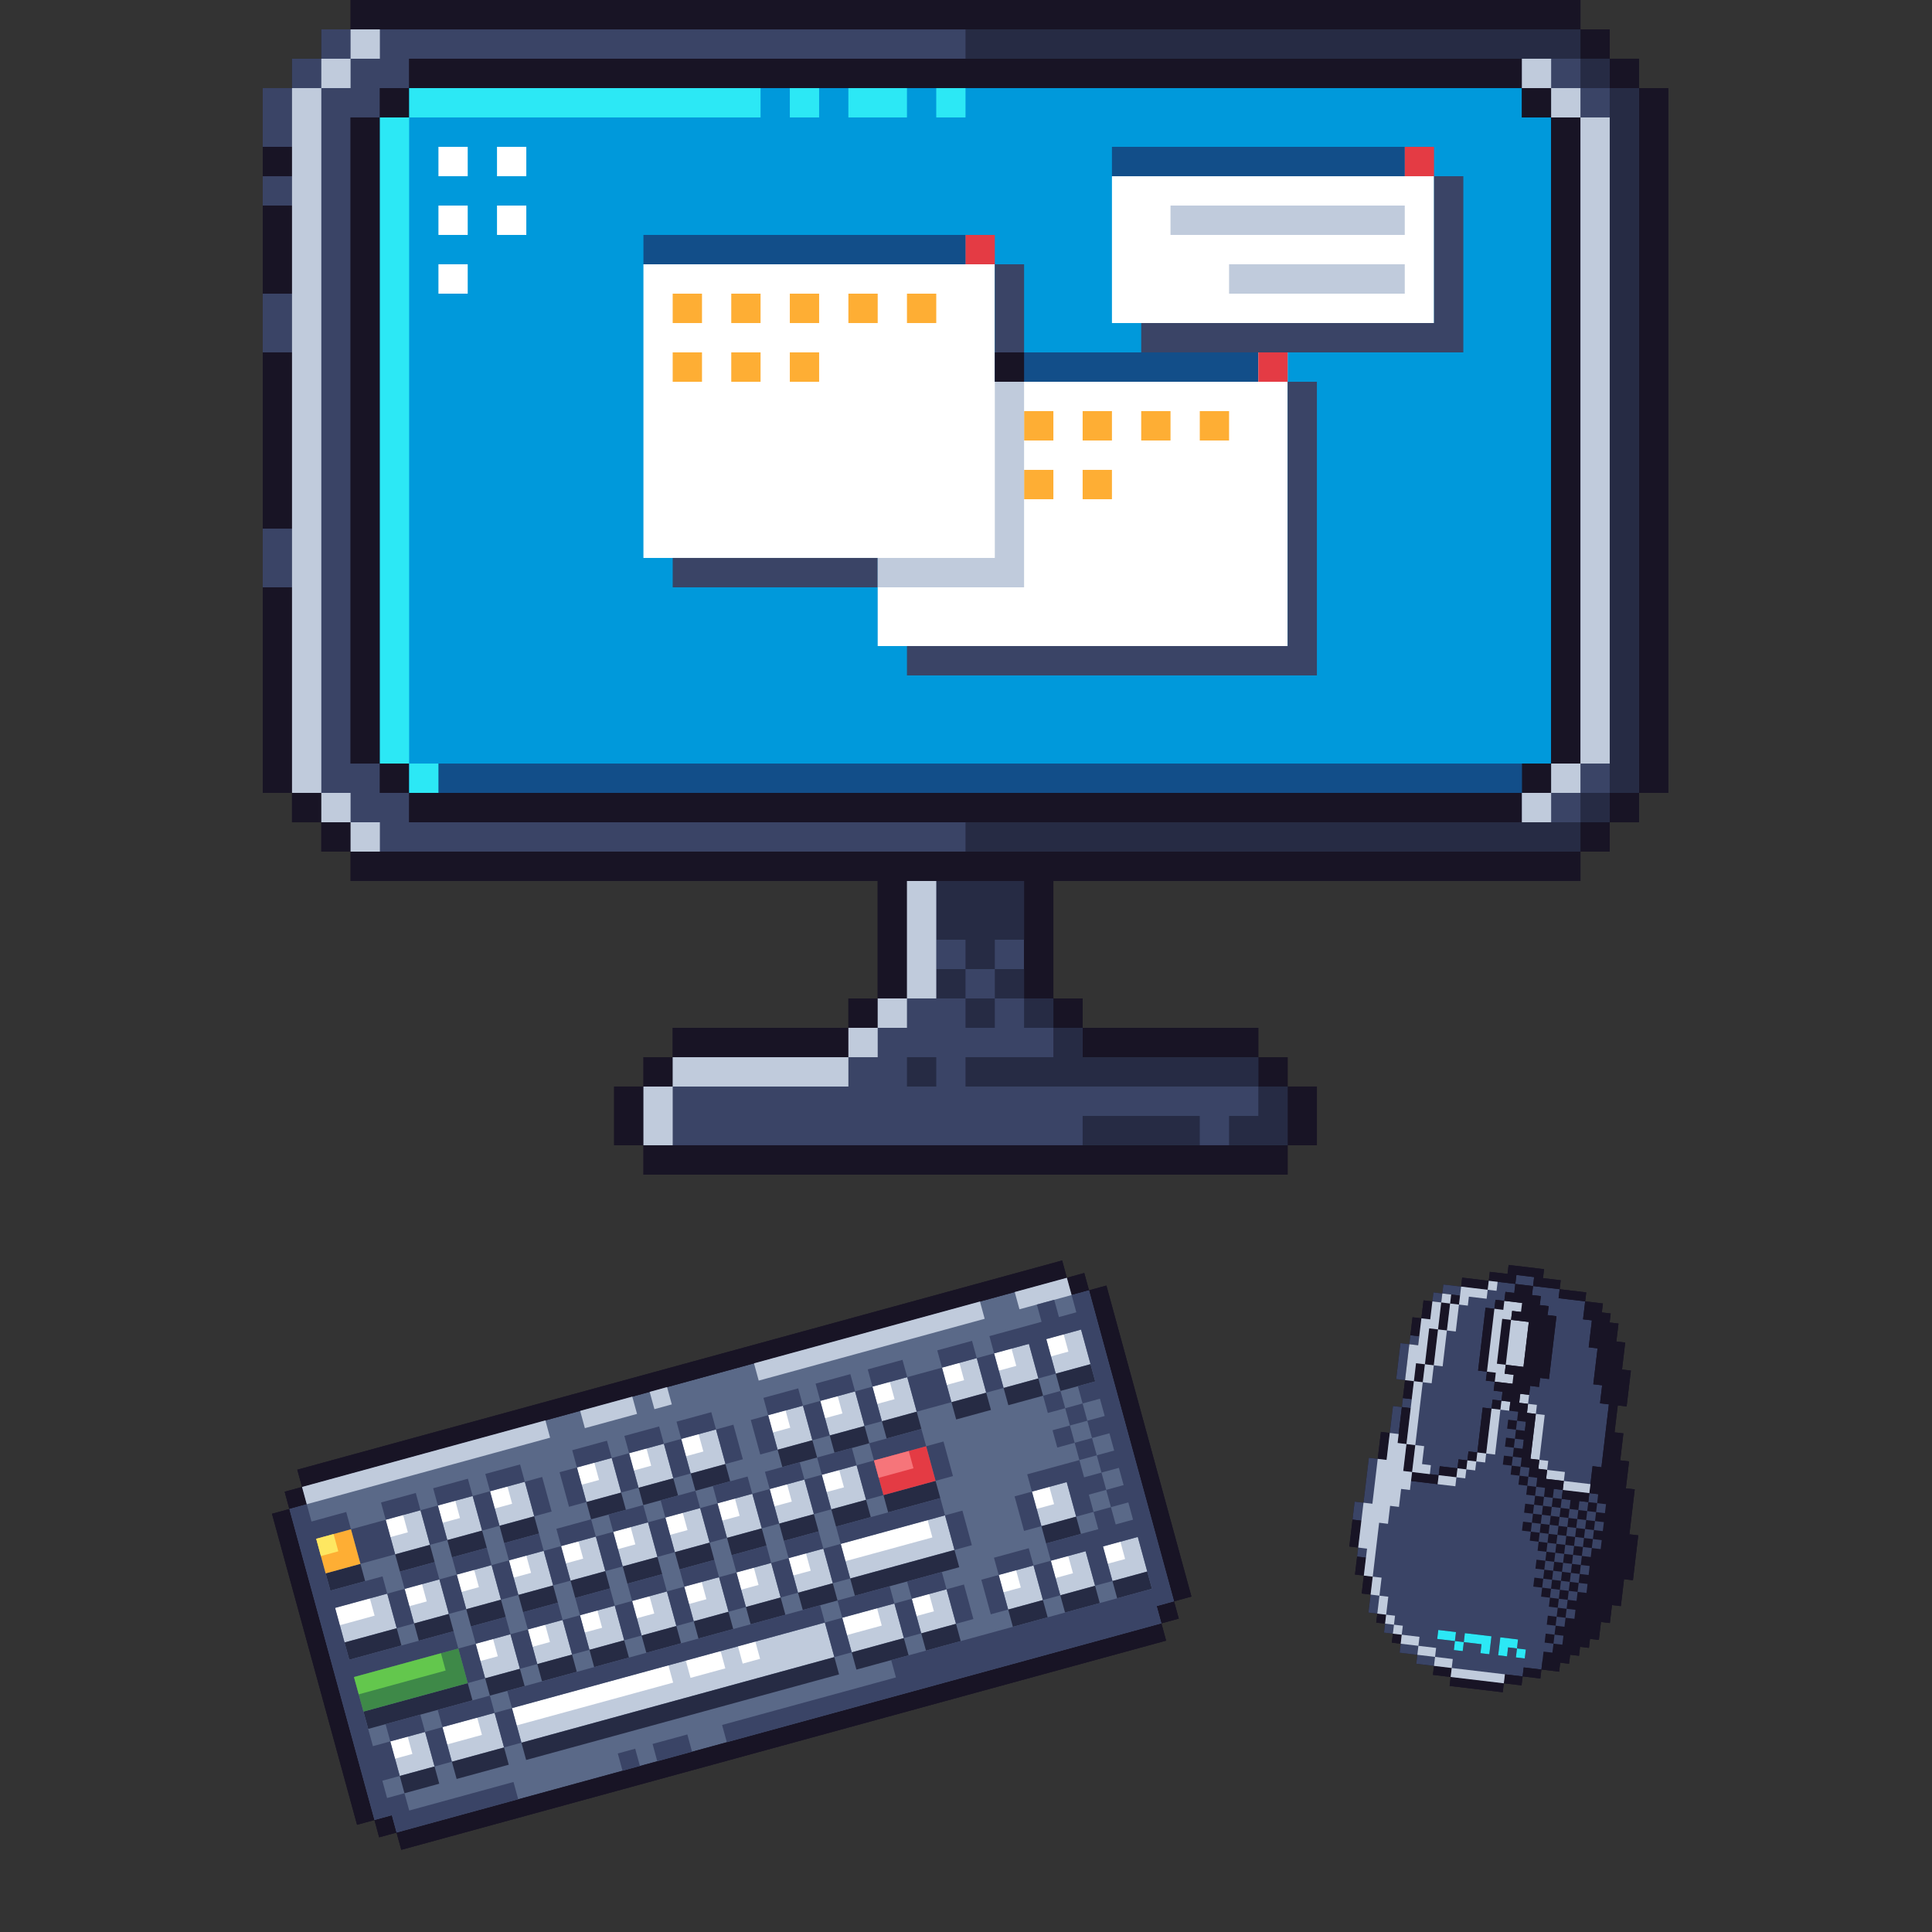 <svg xmlns="http://www.w3.org/2000/svg" xmlns:xlink="http://www.w3.org/1999/xlink" width="250" zoomAndPan="magnify" viewBox="0 0 187.5 187.5" height="250" preserveAspectRatio="xMidYMid meet" version="1.0"><rect x="0" y="0" width="187.5" height="187.5" fill="#333333" stroke="none"/><defs><clipPath id="id1"><path d="M 26 122 L 116 122 L 116 180 L 26 180 Z M 26 122 " clip-rule="nonzero"/></clipPath><clipPath id="id2"><path d="M 25.457 143.562 L 106.48 121.398 L 116.57 158.293 L 35.547 180.457 Z M 25.457 143.562 " clip-rule="nonzero"/></clipPath><clipPath id="id3"><path d="M 25.457 143.562 L 106.48 121.398 L 116.57 158.293 L 35.547 180.457 Z M 25.457 143.562 " clip-rule="nonzero"/></clipPath><clipPath id="id4"><path d="M 25.457 143.562 L 106.48 121.398 L 116.57 158.293 L 35.547 180.457 Z M 25.457 143.562 " clip-rule="nonzero"/></clipPath><clipPath id="id5"><path d="M 28 124 L 114 124 L 114 178 L 28 178 Z M 28 124 " clip-rule="nonzero"/></clipPath><clipPath id="id6"><path d="M 25.457 143.562 L 106.48 121.398 L 116.57 158.293 L 35.547 180.457 Z M 25.457 143.562 " clip-rule="nonzero"/></clipPath><clipPath id="id7"><path d="M 25.457 143.562 L 106.48 121.398 L 116.57 158.293 L 35.547 180.457 Z M 25.457 143.562 " clip-rule="nonzero"/></clipPath><clipPath id="id8"><path d="M 25.457 143.562 L 106.48 121.398 L 116.57 158.293 L 35.547 180.457 Z M 25.457 143.562 " clip-rule="nonzero"/></clipPath><clipPath id="id9"><path d="M 26 122 L 116 122 L 116 180 L 26 180 Z M 26 122 " clip-rule="nonzero"/></clipPath><clipPath id="id10"><path d="M 25.457 143.562 L 106.48 121.398 L 116.57 158.293 L 35.547 180.457 Z M 25.457 143.562 " clip-rule="nonzero"/></clipPath><clipPath id="id11"><path d="M 25.457 143.562 L 106.48 121.398 L 116.57 158.293 L 35.547 180.457 Z M 25.457 143.562 " clip-rule="nonzero"/></clipPath><clipPath id="id12"><path d="M 25.457 143.562 L 106.48 121.398 L 116.57 158.293 L 35.547 180.457 Z M 25.457 143.562 " clip-rule="nonzero"/></clipPath><clipPath id="id13"><path d="M 29 124 L 112 124 L 112 173 L 29 173 Z M 29 124 " clip-rule="nonzero"/></clipPath><clipPath id="id14"><path d="M 25.457 143.562 L 106.48 121.398 L 116.57 158.293 L 35.547 180.457 Z M 25.457 143.562 " clip-rule="nonzero"/></clipPath><clipPath id="id15"><path d="M 25.457 143.562 L 106.48 121.398 L 116.57 158.293 L 35.547 180.457 Z M 25.457 143.562 " clip-rule="nonzero"/></clipPath><clipPath id="id16"><path d="M 25.457 143.562 L 106.48 121.398 L 116.57 158.293 L 35.547 180.457 Z M 25.457 143.562 " clip-rule="nonzero"/></clipPath><clipPath id="id17"><path d="M 31 132 L 112 132 L 112 175 L 31 175 Z M 31 132 " clip-rule="nonzero"/></clipPath><clipPath id="id18"><path d="M 25.457 143.562 L 106.48 121.398 L 116.57 158.293 L 35.547 180.457 Z M 25.457 143.562 " clip-rule="nonzero"/></clipPath><clipPath id="id19"><path d="M 25.457 143.562 L 106.48 121.398 L 116.57 158.293 L 35.547 180.457 Z M 25.457 143.562 " clip-rule="nonzero"/></clipPath><clipPath id="id20"><path d="M 25.457 143.562 L 106.48 121.398 L 116.57 158.293 L 35.547 180.457 Z M 25.457 143.562 " clip-rule="nonzero"/></clipPath><clipPath id="id21"><path d="M 32 129 L 110 129 L 110 171 L 32 171 Z M 32 129 " clip-rule="nonzero"/></clipPath><clipPath id="id22"><path d="M 25.457 143.562 L 106.48 121.398 L 116.57 158.293 L 35.547 180.457 Z M 25.457 143.562 " clip-rule="nonzero"/></clipPath><clipPath id="id23"><path d="M 25.457 143.562 L 106.48 121.398 L 116.57 158.293 L 35.547 180.457 Z M 25.457 143.562 " clip-rule="nonzero"/></clipPath><clipPath id="id24"><path d="M 25.457 143.562 L 106.48 121.398 L 116.57 158.293 L 35.547 180.457 Z M 25.457 143.562 " clip-rule="nonzero"/></clipPath><clipPath id="id25"><path d="M 28 125 L 114 125 L 114 178 L 28 178 Z M 28 125 " clip-rule="nonzero"/></clipPath><clipPath id="id26"><path d="M 25.457 143.562 L 106.48 121.398 L 116.57 158.293 L 35.547 180.457 Z M 25.457 143.562 " clip-rule="nonzero"/></clipPath><clipPath id="id27"><path d="M 25.457 143.562 L 106.48 121.398 L 116.57 158.293 L 35.547 180.457 Z M 25.457 143.562 " clip-rule="nonzero"/></clipPath><clipPath id="id28"><path d="M 25.457 143.562 L 106.48 121.398 L 116.57 158.293 L 35.547 180.457 Z M 25.457 143.562 " clip-rule="nonzero"/></clipPath><clipPath id="id29"><path d="M 30 148 L 35 148 L 35 153 L 30 153 Z M 30 148 " clip-rule="nonzero"/></clipPath><clipPath id="id30"><path d="M 25.457 143.562 L 106.48 121.398 L 116.57 158.293 L 35.547 180.457 Z M 25.457 143.562 " clip-rule="nonzero"/></clipPath><clipPath id="id31"><path d="M 25.457 143.562 L 106.48 121.398 L 116.57 158.293 L 35.547 180.457 Z M 25.457 143.562 " clip-rule="nonzero"/></clipPath><clipPath id="id32"><path d="M 25.457 143.562 L 106.48 121.398 L 116.57 158.293 L 35.547 180.457 Z M 25.457 143.562 " clip-rule="nonzero"/></clipPath><clipPath id="id33"><path d="M 30 148 L 33 148 L 33 152 L 30 152 Z M 30 148 " clip-rule="nonzero"/></clipPath><clipPath id="id34"><path d="M 25.457 143.562 L 106.48 121.398 L 116.57 158.293 L 35.547 180.457 Z M 25.457 143.562 " clip-rule="nonzero"/></clipPath><clipPath id="id35"><path d="M 25.457 143.562 L 106.48 121.398 L 116.57 158.293 L 35.547 180.457 Z M 25.457 143.562 " clip-rule="nonzero"/></clipPath><clipPath id="id36"><path d="M 25.457 143.562 L 106.48 121.398 L 116.57 158.293 L 35.547 180.457 Z M 25.457 143.562 " clip-rule="nonzero"/></clipPath><clipPath id="id37"><path d="M 34 159 L 46 159 L 46 167 L 34 167 Z M 34 159 " clip-rule="nonzero"/></clipPath><clipPath id="id38"><path d="M 25.457 143.562 L 106.48 121.398 L 116.57 158.293 L 35.547 180.457 Z M 25.457 143.562 " clip-rule="nonzero"/></clipPath><clipPath id="id39"><path d="M 25.457 143.562 L 106.48 121.398 L 116.57 158.293 L 35.547 180.457 Z M 25.457 143.562 " clip-rule="nonzero"/></clipPath><clipPath id="id40"><path d="M 25.457 143.562 L 106.48 121.398 L 116.57 158.293 L 35.547 180.457 Z M 25.457 143.562 " clip-rule="nonzero"/></clipPath><clipPath id="id41"><path d="M 34 160 L 44 160 L 44 165 L 34 165 Z M 34 160 " clip-rule="nonzero"/></clipPath><clipPath id="id42"><path d="M 25.457 143.562 L 106.48 121.398 L 116.57 158.293 L 35.547 180.457 Z M 25.457 143.562 " clip-rule="nonzero"/></clipPath><clipPath id="id43"><path d="M 25.457 143.562 L 106.48 121.398 L 116.57 158.293 L 35.547 180.457 Z M 25.457 143.562 " clip-rule="nonzero"/></clipPath><clipPath id="id44"><path d="M 25.457 143.562 L 106.48 121.398 L 116.57 158.293 L 35.547 180.457 Z M 25.457 143.562 " clip-rule="nonzero"/></clipPath><clipPath id="id45"><path d="M 84 140 L 91 140 L 91 146 L 84 146 Z M 84 140 " clip-rule="nonzero"/></clipPath><clipPath id="id46"><path d="M 25.457 143.562 L 106.48 121.398 L 116.57 158.293 L 35.547 180.457 Z M 25.457 143.562 " clip-rule="nonzero"/></clipPath><clipPath id="id47"><path d="M 25.457 143.562 L 106.48 121.398 L 116.57 158.293 L 35.547 180.457 Z M 25.457 143.562 " clip-rule="nonzero"/></clipPath><clipPath id="id48"><path d="M 25.457 143.562 L 106.48 121.398 L 116.57 158.293 L 35.547 180.457 Z M 25.457 143.562 " clip-rule="nonzero"/></clipPath><clipPath id="id49"><path d="M 84 140 L 89 140 L 89 144 L 84 144 Z M 84 140 " clip-rule="nonzero"/></clipPath><clipPath id="id50"><path d="M 25.457 143.562 L 106.48 121.398 L 116.57 158.293 L 35.547 180.457 Z M 25.457 143.562 " clip-rule="nonzero"/></clipPath><clipPath id="id51"><path d="M 25.457 143.562 L 106.48 121.398 L 116.57 158.293 L 35.547 180.457 Z M 25.457 143.562 " clip-rule="nonzero"/></clipPath><clipPath id="id52"><path d="M 25.457 143.562 L 106.48 121.398 L 116.57 158.293 L 35.547 180.457 Z M 25.457 143.562 " clip-rule="nonzero"/></clipPath><clipPath id="id53"><path d="M 130 122 L 159 122 L 159 165 L 130 165 Z M 130 122 " clip-rule="nonzero"/></clipPath><clipPath id="id54"><path d="M 134.352 121.328 L 161.91 124.605 L 157.043 165.566 L 129.484 162.289 Z M 134.352 121.328 " clip-rule="nonzero"/></clipPath><clipPath id="id55"><path d="M 134.352 121.328 L 161.91 124.605 L 157.043 165.566 L 129.484 162.289 Z M 134.352 121.328 " clip-rule="nonzero"/></clipPath><clipPath id="id56"><path d="M 134.352 121.328 L 161.91 124.605 L 157.043 165.566 L 129.484 162.289 Z M 134.352 121.328 " clip-rule="nonzero"/></clipPath><clipPath id="id57"><path d="M 131 123 L 159 123 L 159 164 L 131 164 Z M 131 123 " clip-rule="nonzero"/></clipPath><clipPath id="id58"><path d="M 134.352 121.328 L 161.91 124.605 L 157.043 165.566 L 129.484 162.289 Z M 134.352 121.328 " clip-rule="nonzero"/></clipPath><clipPath id="id59"><path d="M 134.352 121.328 L 161.91 124.605 L 157.043 165.566 L 129.484 162.289 Z M 134.352 121.328 " clip-rule="nonzero"/></clipPath><clipPath id="id60"><path d="M 134.352 121.328 L 161.91 124.605 L 157.043 165.566 L 129.484 162.289 Z M 134.352 121.328 " clip-rule="nonzero"/></clipPath><clipPath id="id61"><path d="M 130 122 L 159 122 L 159 165 L 130 165 Z M 130 122 " clip-rule="nonzero"/></clipPath><clipPath id="id62"><path d="M 134.352 121.328 L 161.91 124.605 L 157.043 165.566 L 129.484 162.289 Z M 134.352 121.328 " clip-rule="nonzero"/></clipPath><clipPath id="id63"><path d="M 134.352 121.328 L 161.91 124.605 L 157.043 165.566 L 129.484 162.289 Z M 134.352 121.328 " clip-rule="nonzero"/></clipPath><clipPath id="id64"><path d="M 134.352 121.328 L 161.91 124.605 L 157.043 165.566 L 129.484 162.289 Z M 134.352 121.328 " clip-rule="nonzero"/></clipPath><clipPath id="id65"><path d="M 131 124 L 155 124 L 155 164 L 131 164 Z M 131 124 " clip-rule="nonzero"/></clipPath><clipPath id="id66"><path d="M 134.352 121.328 L 161.91 124.605 L 157.043 165.566 L 129.484 162.289 Z M 134.352 121.328 " clip-rule="nonzero"/></clipPath><clipPath id="id67"><path d="M 134.352 121.328 L 161.91 124.605 L 157.043 165.566 L 129.484 162.289 Z M 134.352 121.328 " clip-rule="nonzero"/></clipPath><clipPath id="id68"><path d="M 134.352 121.328 L 161.91 124.605 L 157.043 165.566 L 129.484 162.289 Z M 134.352 121.328 " clip-rule="nonzero"/></clipPath><clipPath id="id69"><path d="M 144 124 L 152 124 L 152 146 L 144 146 Z M 144 124 " clip-rule="nonzero"/></clipPath><clipPath id="id70"><path d="M 134.352 121.328 L 161.91 124.605 L 157.043 165.566 L 129.484 162.289 Z M 134.352 121.328 " clip-rule="nonzero"/></clipPath><clipPath id="id71"><path d="M 134.352 121.328 L 161.91 124.605 L 157.043 165.566 L 129.484 162.289 Z M 134.352 121.328 " clip-rule="nonzero"/></clipPath><clipPath id="id72"><path d="M 134.352 121.328 L 161.91 124.605 L 157.043 165.566 L 129.484 162.289 Z M 134.352 121.328 " clip-rule="nonzero"/></clipPath><clipPath id="id73"><path d="M 139 158 L 149 158 L 149 161 L 139 161 Z M 139 158 " clip-rule="nonzero"/></clipPath><clipPath id="id74"><path d="M 134.352 121.328 L 161.91 124.605 L 157.043 165.566 L 129.484 162.289 Z M 134.352 121.328 " clip-rule="nonzero"/></clipPath><clipPath id="id75"><path d="M 134.352 121.328 L 161.91 124.605 L 157.043 165.566 L 129.484 162.289 Z M 134.352 121.328 " clip-rule="nonzero"/></clipPath><clipPath id="id76"><path d="M 134.352 121.328 L 161.91 124.605 L 157.043 165.566 L 129.484 162.289 Z M 134.352 121.328 " clip-rule="nonzero"/></clipPath><clipPath id="id77"><path d="M 25.453 0 L 161.953 0 L 161.953 114 L 25.453 114 Z M 25.453 0 " clip-rule="nonzero"/></clipPath><clipPath id="id78"><path d="M 25.453 2 L 160 2 L 160 112 L 25.453 112 Z M 25.453 2 " clip-rule="nonzero"/></clipPath><clipPath id="id79"><path d="M 25.453 0 L 161.953 0 L 161.953 114 L 25.453 114 Z M 25.453 0 " clip-rule="nonzero"/></clipPath></defs><g clip-path="url(#id1)"><g clip-path="url(#id2)"><g clip-path="url(#id3)"><g clip-path="url(#id4)"><path fill="rgb(9.409%, 7.84%, 14.51%)" d="M 107.375 124.762 L 115.629 154.945 L 113.941 155.41 L 114.402 157.086 L 112.715 157.547 L 113.172 159.223 L 38.945 179.527 L 38.484 177.852 L 36.797 178.312 L 36.34 176.633 L 34.652 177.094 L 26.395 146.91 L 28.082 146.449 L 27.625 144.77 L 29.312 144.309 L 28.852 142.633 L 103.082 122.328 L 103.539 124.008 L 105.227 123.543 L 105.688 125.223 Z M 107.375 124.762 " fill-opacity="1" fill-rule="nonzero"/></g></g></g></g><g clip-path="url(#id5)"><g clip-path="url(#id6)"><g clip-path="url(#id7)"><g clip-path="url(#id8)"><path fill="rgb(35.289%, 41.179%, 53.329%)" d="M 105.688 125.223 L 113.941 155.41 L 112.258 155.871 L 112.715 157.547 L 38.484 177.852 L 38.027 176.172 L 36.34 176.633 L 28.082 146.449 L 29.77 145.984 L 29.312 144.309 L 103.539 124.008 L 104 125.684 Z M 105.688 125.223 " fill-opacity="1" fill-rule="nonzero"/></g></g></g></g><g clip-path="url(#id9)"><g clip-path="url(#id10)"><g clip-path="url(#id11)"><g clip-path="url(#id12)"><path fill="rgb(9.409%, 7.84%, 14.51%)" d="M 103.082 122.328 L 103.539 124.008 L 29.312 144.309 L 28.852 142.633 Z M 27.625 144.77 L 28.082 146.449 L 29.77 145.984 L 29.312 144.309 Z M 36.34 176.633 L 36.797 178.312 L 38.484 177.852 L 38.027 176.172 Z M 38.484 177.852 L 38.945 179.527 L 113.172 159.223 L 112.715 157.547 Z M 112.258 155.871 L 112.715 157.547 L 114.402 157.086 L 113.941 155.41 Z M 103.539 124.008 L 104 125.684 L 105.688 125.223 L 105.227 123.543 Z M 26.395 146.91 L 34.652 177.094 L 36.34 176.633 L 28.082 146.449 Z M 105.688 125.223 L 113.941 155.41 L 115.629 154.945 L 107.375 124.762 Z M 105.688 125.223 " fill-opacity="1" fill-rule="nonzero"/></g></g></g></g><g clip-path="url(#id13)"><g clip-path="url(#id14)"><g clip-path="url(#id15)"><g clip-path="url(#id16)"><path fill="rgb(75.29%, 79.61%, 86.269%)" d="M 40.809 146.57 L 41.727 149.926 L 38.352 150.848 L 37.434 147.496 Z M 42.496 146.109 L 43.414 149.465 L 46.789 148.543 L 45.871 145.188 Z M 47.559 144.727 L 48.477 148.078 L 51.848 147.156 L 50.934 143.805 Z M 55.992 142.418 L 56.91 145.773 L 60.285 144.852 L 59.367 141.496 Z M 61.055 141.035 L 61.973 144.387 L 65.344 143.465 L 64.43 140.113 Z M 66.113 139.648 L 67.031 143.004 L 70.406 142.082 L 69.488 138.727 Z M 74.551 137.344 L 75.469 140.695 L 78.84 139.773 L 77.926 136.422 Z M 79.609 135.957 L 80.527 139.312 L 83.902 138.391 L 82.984 135.035 Z M 84.672 134.574 L 85.59 137.93 L 88.965 137.004 L 88.047 133.652 Z M 91.422 132.73 L 92.34 136.082 L 95.711 135.16 L 94.793 131.805 Z M 96.48 131.344 L 97.398 134.699 L 100.773 133.777 L 99.855 130.422 Z M 101.543 129.961 L 102.461 133.312 L 105.836 132.391 L 104.918 129.035 Z M 100.152 144.762 L 101.07 148.113 L 104.441 147.191 L 103.523 143.836 Z M 96.926 152.852 L 97.844 156.207 L 101.215 155.285 L 100.301 151.93 Z M 107.047 150.086 L 107.965 153.438 L 111.34 152.516 L 110.422 149.16 Z M 101.984 151.469 L 102.902 154.824 L 106.277 153.898 L 105.359 150.547 Z M 32.523 156.047 L 33.438 159.402 L 38.5 158.02 L 37.582 154.664 Z M 81.594 149.836 L 82.512 153.191 L 92.633 150.422 L 91.715 147.066 Z M 39.27 154.203 L 40.188 157.555 L 43.562 156.633 L 42.645 153.281 Z M 44.332 152.816 L 45.25 156.172 L 48.621 155.25 L 47.707 151.895 Z M 49.391 151.434 L 50.309 154.789 L 53.684 153.863 L 52.766 150.512 Z M 54.453 150.051 L 55.371 153.402 L 58.746 152.48 L 57.828 149.125 Z M 59.516 148.664 L 60.434 152.02 L 63.805 151.098 L 62.891 147.742 Z M 64.574 147.281 L 65.492 150.637 L 68.867 149.711 L 67.949 146.359 Z M 69.637 145.898 L 70.555 149.25 L 73.93 148.328 L 73.012 144.973 Z M 74.699 144.512 L 75.617 147.867 L 78.988 146.945 L 78.07 143.59 Z M 79.758 143.129 L 80.676 146.48 L 84.051 145.559 L 83.133 142.207 Z M 46.168 159.527 L 47.082 162.879 L 50.457 161.957 L 49.539 158.602 Z M 51.227 158.141 L 52.145 161.496 L 55.52 160.574 L 54.602 157.219 Z M 56.289 156.758 L 57.207 160.113 L 60.578 159.188 L 59.664 155.836 Z M 61.348 155.375 L 62.266 158.727 L 65.641 157.805 L 64.723 154.449 Z M 66.41 153.988 L 67.328 157.344 L 70.703 156.422 L 69.785 153.066 Z M 71.473 152.605 L 72.391 155.957 L 75.762 155.035 L 74.844 151.684 Z M 76.531 151.219 L 77.449 154.574 L 80.824 153.652 L 79.906 150.297 Z M 49.688 165.773 L 50.605 169.129 L 80.973 160.82 L 80.055 157.469 Z M 42.941 167.617 L 43.855 170.973 L 48.918 169.59 L 48 166.234 Z M 37.879 169.004 L 38.797 172.355 L 42.172 171.434 L 41.254 168.082 Z M 81.742 157.004 L 82.66 160.359 L 87.719 158.977 L 86.801 155.621 Z M 88.488 155.16 L 89.406 158.516 L 92.781 157.59 L 91.863 154.238 Z M 52.93 137.848 L 29.312 144.309 L 29.77 145.984 L 53.387 139.527 Z M 61.363 135.543 L 56.305 136.926 L 56.762 138.602 L 61.824 137.219 Z M 63.512 136.758 L 65.199 136.297 L 64.738 134.617 L 63.051 135.082 Z M 95.105 126.312 L 73.176 132.312 L 73.633 133.988 L 95.562 127.988 Z M 103.539 124.008 L 98.48 125.391 L 98.938 127.066 L 104 125.684 Z M 103.539 124.008 " fill-opacity="1" fill-rule="nonzero"/></g></g></g></g><g clip-path="url(#id17)"><g clip-path="url(#id18)"><g clip-path="url(#id19)"><g clip-path="url(#id20)"><path fill="rgb(14.899%, 16.859%, 26.669%)" d="M 38.961 159.695 L 33.898 161.078 L 33.438 159.402 L 38.5 158.02 Z M 45.395 163.344 L 35.273 166.109 L 35.734 167.789 L 45.855 165.02 Z M 43.562 156.633 L 40.188 157.555 L 40.645 159.234 L 44.02 158.312 Z M 48.621 155.25 L 45.25 156.172 L 45.707 157.848 L 49.082 156.926 Z M 50.457 161.957 L 47.082 162.879 L 47.543 164.559 L 50.918 163.633 Z M 55.52 160.574 L 52.145 161.496 L 52.602 163.172 L 55.977 162.25 Z M 60.578 159.188 L 57.207 160.113 L 57.664 161.789 L 61.039 160.867 Z M 65.641 157.805 L 62.266 158.727 L 62.727 160.406 L 66.098 159.48 Z M 70.703 156.422 L 67.328 157.344 L 67.785 159.02 L 71.16 158.098 Z M 75.762 155.035 L 72.391 155.957 L 72.848 157.637 L 76.223 156.715 Z M 80.824 153.652 L 77.449 154.574 L 77.91 156.25 L 81.281 155.328 Z M 92.633 150.422 L 82.512 153.191 L 82.969 154.867 L 93.094 152.098 Z M 53.684 153.863 L 50.309 154.789 L 50.77 156.465 L 54.141 155.543 Z M 58.746 152.48 L 55.371 153.402 L 55.828 155.082 L 59.203 154.156 Z M 63.805 151.098 L 60.434 152.02 L 60.891 153.695 L 64.266 152.773 Z M 68.867 149.711 L 65.492 150.637 L 65.953 152.312 L 69.324 151.391 Z M 73.93 148.328 L 70.555 149.25 L 71.012 150.93 L 74.387 150.004 Z M 78.988 146.945 L 75.617 147.867 L 76.074 149.543 L 79.449 148.621 Z M 84.051 145.559 L 80.676 146.48 L 81.137 148.16 L 84.508 147.238 Z M 90.797 143.715 L 85.738 145.098 L 86.195 146.773 L 91.258 145.391 Z M 42.172 171.434 L 38.797 172.355 L 39.254 174.035 L 42.629 173.109 Z M 48.918 169.59 L 43.855 170.973 L 44.316 172.648 L 49.375 171.266 Z M 80.973 160.82 L 50.605 169.129 L 51.062 170.805 L 81.43 162.5 Z M 87.719 158.977 L 82.66 160.359 L 83.117 162.035 L 88.18 160.652 Z M 92.781 157.59 L 89.406 158.516 L 89.867 160.191 L 93.238 159.27 Z M 101.215 155.285 L 97.844 156.207 L 98.301 157.883 L 101.676 156.961 Z M 106.277 153.898 L 102.902 154.824 L 103.363 156.5 L 106.734 155.578 Z M 111.34 152.516 L 107.965 153.438 L 108.422 155.117 L 111.797 154.191 Z M 104.441 147.191 L 101.07 148.113 L 101.527 149.793 L 104.902 148.867 Z M 34.98 151.77 L 31.605 152.695 L 32.062 154.371 L 35.438 153.449 Z M 41.727 149.926 L 38.352 150.848 L 38.812 152.527 L 42.184 151.602 Z M 46.789 148.543 L 43.414 149.465 L 43.871 151.141 L 47.246 150.219 Z M 51.848 147.156 L 48.477 148.078 L 48.934 149.758 L 52.309 148.832 Z M 60.285 144.852 L 56.91 145.773 L 57.367 147.449 L 60.742 146.527 Z M 65.344 143.465 L 61.973 144.387 L 62.43 146.066 L 65.805 145.141 Z M 70.406 142.082 L 67.031 143.004 L 67.492 144.68 L 70.863 143.758 Z M 78.84 139.773 L 75.469 140.695 L 75.926 142.375 L 79.301 141.449 Z M 83.902 138.391 L 80.527 139.312 L 80.988 140.988 L 84.363 140.066 Z M 88.965 137.004 L 85.59 137.93 L 86.047 139.605 L 89.422 138.684 Z M 95.711 135.16 L 92.34 136.082 L 92.797 137.758 L 96.172 136.836 Z M 100.773 133.777 L 97.398 134.699 L 97.859 136.375 L 101.23 135.453 Z M 105.836 132.391 L 102.461 133.312 L 102.918 134.992 L 106.293 134.066 Z M 105.836 132.391 " fill-opacity="1" fill-rule="nonzero"/></g></g></g></g><g clip-path="url(#id21)"><g clip-path="url(#id22)"><g clip-path="url(#id23)"><g clip-path="url(#id24)"><path fill="rgb(100%, 100%, 100%)" d="M 39.582 148.711 L 37.895 149.172 L 37.434 147.496 L 39.121 147.031 Z M 44.184 145.648 L 42.496 146.109 L 42.957 147.785 L 44.641 147.324 Z M 49.246 144.266 L 47.559 144.727 L 48.016 146.402 L 49.703 145.941 Z M 57.68 141.957 L 55.992 142.418 L 56.453 144.094 L 58.137 143.633 Z M 62.742 140.574 L 61.055 141.035 L 61.512 142.711 L 63.199 142.25 Z M 67.801 139.188 L 66.113 139.648 L 66.574 141.328 L 68.262 140.867 Z M 76.238 136.883 L 74.551 137.344 L 75.008 139.02 L 76.695 138.559 Z M 81.297 135.496 L 79.609 135.957 L 80.07 137.637 L 81.758 137.176 Z M 86.359 134.113 L 84.672 134.574 L 85.133 136.25 L 86.816 135.789 Z M 93.109 132.266 L 91.422 132.73 L 91.879 134.406 L 93.566 133.945 Z M 98.168 130.883 L 96.48 131.344 L 96.941 133.02 L 98.629 132.559 Z M 103.23 129.5 L 101.543 129.961 L 102 131.637 L 103.688 131.176 Z M 35.895 155.125 L 32.523 156.047 L 32.98 157.727 L 36.355 156.801 Z M 40.957 153.742 L 39.27 154.203 L 39.73 155.879 L 41.414 155.418 Z M 46.02 152.355 L 44.332 152.816 L 44.789 154.496 L 46.477 154.035 Z M 47.852 159.066 L 46.168 159.527 L 46.625 161.203 L 48.312 160.742 Z M 52.914 157.68 L 51.227 158.141 L 51.688 159.82 L 53.371 159.359 Z M 57.977 156.297 L 56.289 156.758 L 56.746 158.434 L 58.434 157.973 Z M 63.035 154.91 L 61.348 155.375 L 61.809 157.051 L 63.496 156.59 Z M 68.098 153.527 L 66.41 153.988 L 66.871 155.668 L 68.555 155.203 Z M 73.16 152.145 L 71.473 152.605 L 71.93 154.281 L 73.617 153.82 Z M 78.219 150.758 L 76.531 151.219 L 76.992 152.898 L 78.68 152.438 Z M 90.027 147.527 L 81.594 149.836 L 82.051 151.512 L 90.488 149.207 Z M 51.078 150.973 L 49.391 151.434 L 49.852 153.109 L 51.539 152.648 Z M 56.141 149.59 L 54.453 150.051 L 54.914 151.727 L 56.598 151.266 Z M 61.203 148.203 L 59.516 148.664 L 59.973 150.344 L 61.66 149.883 Z M 66.262 146.82 L 64.574 147.281 L 65.035 148.957 L 66.723 148.496 Z M 71.324 145.434 L 69.637 145.898 L 70.094 147.574 L 71.781 147.113 Z M 76.387 144.051 L 74.699 144.512 L 75.156 146.188 L 76.844 145.727 Z M 81.445 142.668 L 79.758 143.129 L 80.219 144.805 L 81.906 144.344 Z M 39.566 168.543 L 37.879 169.004 L 38.336 170.68 L 40.023 170.219 Z M 46.312 166.695 L 42.941 167.617 L 43.398 169.297 L 46.773 168.371 Z M 64.871 161.621 L 49.688 165.773 L 50.148 167.449 L 65.328 163.297 Z M 69.934 160.234 L 66.559 161.16 L 67.016 162.836 L 70.391 161.914 Z M 73.305 159.312 L 71.621 159.773 L 72.078 161.453 L 73.766 160.988 Z M 85.117 156.082 L 81.742 157.004 L 82.199 158.684 L 85.574 157.762 Z M 90.176 154.699 L 88.488 155.16 L 88.949 156.836 L 90.637 156.375 Z M 101.84 144.301 L 100.152 144.762 L 100.609 146.438 L 102.297 145.977 Z M 98.613 152.391 L 96.926 152.852 L 97.383 154.531 L 99.07 154.07 Z M 103.672 151.008 L 101.984 151.469 L 102.445 153.145 L 104.133 152.684 Z M 108.734 149.621 L 107.047 150.086 L 107.504 151.762 L 109.191 151.301 Z M 108.734 149.621 " fill-opacity="1" fill-rule="nonzero"/></g></g></g></g><g clip-path="url(#id25)"><g clip-path="url(#id26)"><g clip-path="url(#id27)"><g clip-path="url(#id28)"><path fill="rgb(22.749%, 26.669%, 39.999%)" d="M 34.98 151.77 L 34.062 148.418 L 35.75 147.957 L 37.434 147.496 L 38.352 150.848 L 36.664 151.309 Z M 43.414 149.465 L 42.496 146.109 L 40.809 146.57 L 41.727 149.926 Z M 48.477 148.078 L 47.559 144.727 L 45.871 145.188 L 46.789 148.543 Z M 53.535 146.695 L 52.617 143.34 L 50.934 143.805 L 51.848 147.156 Z M 61.973 144.387 L 61.055 141.035 L 59.367 141.496 L 60.285 144.852 Z M 40.352 144.895 L 36.977 145.816 L 37.434 147.496 L 40.809 146.57 Z M 45.41 143.512 L 42.039 144.434 L 42.496 146.109 L 45.871 145.188 Z M 50.473 142.125 L 47.098 143.047 L 47.559 144.727 L 50.934 143.805 Z M 58.906 139.82 L 55.535 140.742 L 55.992 142.418 L 59.367 141.496 Z M 67.031 143.004 L 66.113 139.648 L 64.43 140.113 L 65.344 143.465 Z M 63.969 138.434 L 60.594 139.355 L 61.055 141.035 L 64.43 140.113 Z M 69.031 137.051 L 65.656 137.973 L 66.113 139.648 L 69.488 138.727 Z M 72.094 141.621 L 71.176 138.266 L 69.488 138.727 L 70.406 142.082 Z M 55.992 142.418 L 54.305 142.879 L 55.223 146.234 L 56.91 145.773 Z M 73.781 141.16 L 75.469 140.695 L 74.551 137.344 L 72.863 137.805 Z M 74.09 135.664 L 74.551 137.344 L 77.926 136.422 L 77.465 134.742 Z M 78.84 139.773 L 80.527 139.312 L 79.609 135.957 L 77.926 136.422 Z M 79.152 134.281 L 79.609 135.957 L 82.984 135.035 L 82.527 133.359 Z M 83.902 138.391 L 85.59 137.93 L 84.672 134.574 L 82.984 135.035 Z M 84.215 132.898 L 84.672 134.574 L 88.047 133.652 L 87.586 131.973 Z M 88.047 133.652 L 88.965 137.004 L 92.34 136.082 L 91.422 132.73 Z M 90.961 131.051 L 91.422 132.73 L 94.793 131.805 L 94.336 130.129 Z M 95.711 135.16 L 97.398 134.699 L 96.48 131.344 L 94.793 131.805 Z M 40.188 157.555 L 39.27 154.203 L 37.582 154.664 L 38.5 158.02 Z M 42.184 151.602 L 38.812 152.527 L 39.27 154.203 L 42.645 153.281 Z M 45.25 156.172 L 44.332 152.816 L 42.645 153.281 L 43.562 156.633 Z M 47.246 150.219 L 43.871 151.141 L 44.332 152.816 L 47.707 151.895 Z M 50.309 154.789 L 49.391 151.434 L 47.707 151.895 L 48.621 155.25 Z M 52.309 148.832 L 48.934 149.758 L 49.391 151.434 L 52.766 150.512 Z M 55.371 153.402 L 54.453 150.051 L 52.766 150.512 L 53.684 153.863 Z M 57.367 147.449 L 53.996 148.371 L 54.453 150.051 L 57.828 149.125 Z M 60.434 152.02 L 59.516 148.664 L 57.828 149.125 L 58.746 152.48 Z M 62.43 146.066 L 59.055 146.988 L 59.516 148.664 L 62.891 147.742 Z M 65.492 150.637 L 64.574 147.281 L 62.891 147.742 L 63.805 151.098 Z M 67.492 144.68 L 64.117 145.605 L 64.574 147.281 L 67.949 146.359 Z M 70.555 149.25 L 69.637 145.898 L 67.949 146.359 L 68.867 149.711 Z M 72.551 143.297 L 69.18 144.219 L 69.637 145.898 L 73.012 144.973 Z M 75.617 147.867 L 74.699 144.512 L 73.012 144.973 L 73.93 148.328 Z M 77.613 141.914 L 74.238 142.836 L 74.699 144.512 L 78.07 143.59 Z M 80.676 146.48 L 79.758 143.129 L 78.07 143.59 L 78.988 146.945 Z M 82.676 140.527 L 79.301 141.449 L 79.758 143.129 L 83.133 142.207 Z M 85.738 145.098 L 84.82 141.742 L 83.133 142.207 L 84.051 145.559 Z M 89.422 138.684 L 84.363 140.066 L 84.82 141.742 L 89.883 140.359 Z M 92.484 143.254 L 91.566 139.898 L 89.883 140.359 L 90.797 143.715 Z M 47.082 162.879 L 46.168 159.527 L 44.48 159.988 L 45.395 163.344 Z M 49.082 156.926 L 45.707 157.848 L 46.168 159.527 L 49.539 158.602 Z M 52.145 161.496 L 51.227 158.141 L 49.539 158.602 L 50.457 161.957 Z M 54.141 155.543 L 50.77 156.465 L 51.227 158.141 L 54.602 157.219 Z M 57.207 160.113 L 56.289 156.758 L 54.602 157.219 L 55.52 160.574 Z M 59.203 154.156 L 55.828 155.082 L 56.289 156.758 L 59.664 155.836 Z M 62.266 158.727 L 61.348 155.375 L 59.664 155.836 L 60.578 159.188 Z M 64.266 152.773 L 60.891 153.695 L 61.348 155.375 L 64.723 154.449 Z M 67.328 157.344 L 66.41 153.988 L 64.723 154.449 L 65.641 157.805 Z M 69.324 151.391 L 65.953 152.312 L 66.41 153.988 L 69.785 153.066 Z M 72.391 155.957 L 71.473 152.605 L 69.785 153.066 L 70.703 156.422 Z M 74.387 150.004 L 71.012 150.93 L 71.473 152.605 L 74.844 151.684 Z M 77.449 154.574 L 76.531 151.219 L 74.844 151.684 L 75.762 155.035 Z M 79.449 148.621 L 76.074 149.543 L 76.531 151.219 L 79.906 150.297 Z M 82.512 153.191 L 81.594 149.836 L 79.906 150.297 L 80.824 153.652 Z M 91.258 145.391 L 81.137 148.16 L 81.594 149.836 L 91.715 147.066 Z M 94.32 149.961 L 93.402 146.605 L 91.715 147.066 L 92.633 150.422 Z M 99.383 148.574 L 101.07 148.113 L 100.152 144.762 L 98.465 145.223 Z M 37.418 167.324 L 37.879 169.004 L 41.254 168.082 L 40.793 166.402 Z M 42.172 171.434 L 43.855 170.973 L 42.941 167.617 L 41.254 168.082 Z M 42.48 165.941 L 42.941 167.617 L 48 166.234 L 47.543 164.559 Z M 48.918 169.59 L 50.605 169.129 L 49.688 165.773 L 48 166.234 Z M 79.598 155.789 L 49.23 164.098 L 49.688 165.773 L 80.055 157.469 Z M 82.66 160.359 L 81.742 157.004 L 80.055 157.469 L 80.973 160.82 Z M 86.344 153.945 L 81.281 155.328 L 81.742 157.004 L 86.801 155.621 Z M 89.406 158.516 L 88.488 155.16 L 86.801 155.621 L 87.719 158.977 Z M 91.406 152.559 L 88.031 153.484 L 88.488 155.16 L 91.863 154.238 Z M 94.469 157.129 L 93.551 153.777 L 91.863 154.238 L 92.781 157.59 Z M 96.156 156.668 L 97.844 156.207 L 96.926 152.852 L 95.238 153.312 Z M 96.465 151.176 L 96.926 152.852 L 100.301 151.93 L 99.84 150.254 Z M 101.215 155.285 L 102.902 154.824 L 101.984 151.469 L 100.301 151.93 Z M 63.789 170.93 L 67.164 170.004 L 66.707 168.328 L 63.332 169.25 Z M 60.418 171.852 L 62.105 171.391 L 61.645 169.711 L 59.957 170.176 Z M 104 125.684 L 104.457 127.359 L 102.77 127.82 L 102.312 126.145 L 100.625 126.605 L 101.086 128.281 L 99.398 128.746 L 96.023 129.668 L 96.48 131.344 L 99.855 130.422 L 100.773 133.777 L 102.461 133.312 L 101.543 129.961 L 104.918 129.035 L 105.836 132.391 L 106.293 134.066 L 104.605 134.531 L 105.066 136.207 L 106.75 135.746 L 107.211 137.422 L 105.523 137.883 L 105.98 139.562 L 107.668 139.098 L 108.129 140.777 L 106.441 141.238 L 106.898 142.914 L 108.586 142.453 L 109.047 144.129 L 107.359 144.594 L 107.816 146.27 L 109.504 145.809 L 109.961 147.484 L 108.277 147.945 L 107.816 146.27 L 106.129 146.73 L 106.59 148.406 L 104.902 148.867 L 101.527 149.793 L 101.984 151.469 L 105.359 150.547 L 106.277 153.898 L 107.965 153.438 L 107.047 150.086 L 110.422 149.16 L 111.34 152.516 L 111.797 154.191 L 86.492 161.113 L 86.949 162.793 L 70.078 167.406 L 70.539 169.082 L 112.715 157.547 L 112.258 155.871 L 113.941 155.41 L 113.027 152.055 L 112.109 148.699 L 107.52 131.93 L 106.605 128.574 L 105.688 125.223 Z M 107.359 144.594 L 106.898 142.914 L 105.211 143.375 L 104.754 141.699 L 99.691 143.082 L 100.152 144.762 L 103.523 143.836 L 104.441 147.191 L 106.129 146.73 L 105.672 145.055 Z M 105.98 139.562 L 104.297 140.023 L 104.754 141.699 L 106.441 141.238 Z M 105.066 136.207 L 103.379 136.668 L 103.836 138.344 L 105.523 137.883 Z M 101.23 135.453 L 101.691 137.129 L 103.379 136.668 L 102.918 134.992 Z M 102.148 138.805 L 102.609 140.484 L 104.297 140.023 L 103.836 138.344 Z M 34.355 162.758 L 44.48 159.988 L 44.02 158.312 L 33.898 161.078 L 32.523 156.047 L 37.582 154.664 L 37.125 152.988 L 32.062 154.371 L 30.688 149.34 L 34.062 148.418 L 33.602 146.738 L 30.23 147.664 L 29.77 145.984 L 28.082 146.449 L 36.34 176.633 L 38.027 176.172 L 38.484 177.852 L 50.293 174.621 L 49.836 172.941 L 39.715 175.711 L 39.254 174.035 L 37.566 174.496 L 37.109 172.82 L 38.797 172.355 L 37.879 169.004 L 36.191 169.465 Z M 34.355 162.758 " fill-opacity="1" fill-rule="nonzero"/></g></g></g></g><g clip-path="url(#id29)"><g clip-path="url(#id30)"><g clip-path="url(#id31)"><g clip-path="url(#id32)"><path fill="rgb(99.609%, 68.239%, 20.389%)" d="M 30.688 149.34 L 34.062 148.418 L 34.98 151.77 L 31.605 152.695 Z M 30.688 149.34 " fill-opacity="1" fill-rule="nonzero"/></g></g></g></g><g clip-path="url(#id33)"><g clip-path="url(#id34)"><g clip-path="url(#id35)"><g clip-path="url(#id36)"><path fill="rgb(99.609%, 90.59%, 38.039%)" d="M 30.688 149.34 L 32.375 148.879 L 32.832 150.555 L 31.145 151.016 Z M 30.688 149.34 " fill-opacity="1" fill-rule="nonzero"/></g></g></g></g><g clip-path="url(#id37)"><g clip-path="url(#id38)"><g clip-path="url(#id39)"><g clip-path="url(#id40)"><path fill="rgb(24.309%, 53.729%, 28.239%)" d="M 34.355 162.758 L 44.48 159.988 L 45.395 163.344 L 35.273 166.109 Z M 34.355 162.758 " fill-opacity="1" fill-rule="nonzero"/></g></g></g></g><g clip-path="url(#id41)"><g clip-path="url(#id42)"><g clip-path="url(#id43)"><g clip-path="url(#id44)"><path fill="rgb(38.82%, 78.04%, 30.199%)" d="M 34.355 162.758 L 42.793 160.449 L 43.25 162.125 L 34.816 164.434 Z M 34.355 162.758 " fill-opacity="1" fill-rule="nonzero"/></g></g></g></g><g clip-path="url(#id45)"><g clip-path="url(#id46)"><g clip-path="url(#id47)"><g clip-path="url(#id48)"><path fill="rgb(89.409%, 23.14%, 26.669%)" d="M 84.82 141.742 L 89.883 140.359 L 90.797 143.715 L 85.738 145.098 Z M 84.82 141.742 " fill-opacity="1" fill-rule="nonzero"/></g></g></g></g><g clip-path="url(#id49)"><g clip-path="url(#id50)"><g clip-path="url(#id51)"><g clip-path="url(#id52)"><path fill="rgb(96.469%, 45.879%, 47.839%)" d="M 84.82 141.742 L 88.195 140.82 L 88.652 142.496 L 85.277 143.422 Z M 84.82 141.742 " fill-opacity="1" fill-rule="nonzero"/></g></g></g></g><g clip-path="url(#id53)"><g clip-path="url(#id54)"><g clip-path="url(#id55)"><g clip-path="url(#id56)"><path fill="rgb(9.409%, 7.84%, 14.51%)" d="M 158.992 149.004 L 158.477 153.363 L 157.613 153.262 L 157.305 155.875 L 156.445 155.773 L 156.238 157.516 L 155.375 157.414 L 155.168 159.156 L 154.309 159.055 L 154.207 159.926 L 153.344 159.824 L 153.242 160.695 L 152.383 160.594 L 152.277 161.465 L 151.418 161.363 L 151.316 162.234 L 149.594 162.027 L 149.492 162.898 L 147.77 162.695 L 147.668 163.566 L 145.945 163.363 L 145.844 164.234 L 143.262 163.93 L 140.684 163.621 L 140.785 162.75 L 139.066 162.547 L 139.168 161.672 L 137.449 161.469 L 137.555 160.598 L 135.832 160.395 L 135.938 159.523 L 135.078 159.418 L 135.18 158.547 L 134.32 158.445 L 134.422 157.574 L 133.562 157.473 L 133.668 156.602 L 132.809 156.5 L 133.016 154.754 L 132.152 154.652 L 132.359 152.91 L 131.5 152.809 L 131.707 151.066 L 131.812 150.191 L 130.953 150.09 L 131.262 147.477 L 131.469 145.734 L 132.328 145.836 L 132.848 141.477 L 133.707 141.582 L 134.02 138.965 L 134.879 139.066 L 135.188 136.453 L 136.051 136.555 L 136.152 135.684 L 136.359 133.941 L 135.5 133.84 L 135.914 130.352 L 136.773 130.453 L 136.879 129.582 L 137.086 127.84 L 137.945 127.941 L 138.152 126.199 L 139.012 126.301 L 139.117 125.43 L 139.977 125.531 L 140.078 124.66 L 141.801 124.863 L 141.902 123.992 L 144.484 124.301 L 144.586 123.43 L 146.309 123.633 L 146.41 122.762 L 148.133 122.965 L 149.852 123.172 L 149.746 124.043 L 151.469 124.246 L 151.363 125.117 L 153.945 125.426 L 153.84 126.297 L 155.562 126.5 L 155.457 127.371 L 156.316 127.473 L 156.215 128.348 L 157.074 128.449 L 156.867 130.191 L 157.727 130.293 L 157.418 132.906 L 158.277 133.012 L 157.863 136.496 L 157.004 136.395 L 156.691 139.008 L 157.551 139.109 L 157.242 141.727 L 158.102 141.828 L 157.789 144.441 L 158.652 144.543 L 158.133 148.902 Z M 158.992 149.004 " fill-opacity="1" fill-rule="nonzero"/></g></g></g></g><g clip-path="url(#id57)"><g clip-path="url(#id58)"><g clip-path="url(#id59)"><g clip-path="url(#id60)"><path fill="rgb(22.749%, 26.669%, 39.999%)" d="M 157.273 148.801 L 157.789 144.441 L 156.93 144.34 L 157.242 141.727 L 156.383 141.625 L 156.277 142.496 L 155.418 142.395 L 155.105 145.008 L 154.246 144.906 L 154.145 145.777 L 151.562 145.469 L 151.668 144.598 L 149.945 144.395 L 150.051 143.523 L 149.188 143.422 L 149.293 142.547 L 148.434 142.445 L 148.535 141.574 L 147.676 141.473 L 148.195 137.113 L 147.336 137.012 L 147.438 136.141 L 145.719 135.938 L 145.613 136.809 L 144.754 136.707 L 144.234 141.062 L 143.375 140.961 L 143.273 141.832 L 142.41 141.73 L 142.309 142.602 L 141.449 142.5 L 141.344 143.371 L 139.625 143.168 L 139.52 144.039 L 136.941 143.73 L 137.043 142.859 L 136.184 142.758 L 136.496 140.145 L 135.637 140.043 L 135.738 139.172 L 136.051 136.555 L 135.188 136.453 L 134.879 139.066 L 134.566 141.684 L 133.707 141.582 L 132.848 141.477 L 132.328 145.836 L 131.469 145.734 L 131.262 147.477 L 132.121 147.578 L 131.812 150.191 L 131.707 151.066 L 132.566 151.168 L 132.359 152.91 L 133.223 153.012 L 133.016 154.754 L 132.809 156.5 L 134.527 156.703 L 134.422 157.574 L 134.32 158.445 L 136.039 158.648 L 135.938 159.523 L 135.832 160.395 L 137.555 160.598 L 137.449 161.469 L 139.168 161.672 L 140.891 161.879 L 140.785 162.75 L 145.945 163.363 L 146.051 162.492 L 147.77 162.695 L 147.875 161.824 L 149.594 162.027 L 149.699 161.156 L 151.418 161.363 L 151.523 160.488 L 152.383 160.594 L 152.484 159.723 L 153.344 159.824 L 153.449 158.953 L 154.309 159.055 L 154.516 157.312 L 155.375 157.414 L 155.582 155.672 L 156.445 155.773 L 156.754 153.156 L 157.613 153.262 L 158.133 148.902 Z M 144.539 160.543 L 143.676 160.441 L 143.781 159.57 L 142.062 159.367 L 141.957 160.238 L 141.098 160.137 L 141.199 159.262 L 139.48 159.059 L 139.586 158.188 L 141.305 158.391 L 141.199 159.262 L 142.062 159.367 L 142.164 158.496 L 144.746 158.801 Z M 147.977 160.953 L 147.117 160.852 L 147.223 159.98 L 146.359 159.875 L 146.258 160.75 L 145.398 160.645 L 145.605 158.902 L 147.324 159.109 L 147.223 159.98 L 148.082 160.082 Z M 139.012 126.301 L 139.871 126.402 L 139.977 125.531 L 139.117 125.43 Z M 136.773 130.453 L 135.914 130.352 L 135.5 133.84 L 136.359 133.941 Z M 136.496 140.145 L 137.355 140.246 L 137.043 142.859 L 139.625 143.168 L 139.727 142.297 L 141.449 142.5 L 141.551 141.629 L 142.41 141.73 L 142.516 140.859 L 143.375 140.961 L 143.895 136.605 L 144.754 136.707 L 144.855 135.836 L 145.719 135.938 L 145.82 135.066 L 144.961 134.965 L 145.066 134.09 L 144.203 133.988 L 144.309 133.117 L 143.449 133.016 L 144.172 126.914 L 145.031 127.016 L 145.137 126.145 L 145.996 126.246 L 146.102 125.375 L 146.961 125.477 L 147.062 124.605 L 144.484 124.301 L 144.379 125.172 L 141.801 124.863 L 140.078 124.66 L 139.977 125.531 L 141.695 125.738 L 141.594 126.609 L 140.734 126.508 L 140.422 129.121 L 139.562 129.02 L 139.148 132.504 L 138.289 132.402 L 138.078 134.145 L 137.219 134.043 L 137.012 135.785 L 136.152 135.684 L 136.051 136.555 L 136.91 136.656 Z M 149.539 125.785 L 149.438 126.656 L 150.297 126.758 L 150.195 127.629 L 151.055 127.734 L 150.328 133.832 L 149.469 133.73 L 149.363 134.602 L 148.504 134.5 L 148.402 135.371 L 147.543 135.27 L 147.438 136.141 L 148.297 136.242 L 148.195 137.113 L 149.055 137.219 L 148.535 141.574 L 149.395 141.676 L 149.293 142.547 L 150.152 142.652 L 150.051 143.523 L 151.77 143.727 L 151.668 144.598 L 154.246 144.906 L 154.559 142.289 L 155.418 142.395 L 156.141 136.293 L 155.281 136.191 L 155.488 134.445 L 154.629 134.344 L 155.043 130.859 L 154.184 130.758 L 154.492 128.141 L 153.633 128.039 L 153.84 126.297 L 151.262 125.988 L 151.363 125.117 L 148.785 124.812 L 148.68 125.684 Z M 148.887 123.941 L 147.168 123.734 L 147.062 124.605 L 148.785 124.812 Z M 137.738 129.684 L 136.879 129.582 L 136.773 130.453 L 137.633 130.559 Z M 137.738 129.684 " fill-opacity="1" fill-rule="nonzero"/></g></g></g></g><g clip-path="url(#id61)"><g clip-path="url(#id62)"><g clip-path="url(#id63)"><g clip-path="url(#id64)"><path fill="rgb(9.409%, 7.84%, 14.51%)" d="M 158.992 149.004 L 158.477 153.363 L 157.613 153.262 L 157.305 155.875 L 156.445 155.773 L 156.238 157.516 L 155.375 157.414 L 155.168 159.156 L 154.309 159.055 L 154.207 159.926 L 153.344 159.824 L 153.242 160.695 L 152.383 160.594 L 152.277 161.465 L 151.418 161.363 L 151.316 162.234 L 149.594 162.027 L 149.699 161.156 L 149.801 160.285 L 150.66 160.387 L 150.766 159.516 L 151.625 159.617 L 151.73 158.746 L 150.867 158.645 L 150.973 157.773 L 151.832 157.875 L 151.938 157.004 L 152.797 157.105 L 152.898 156.234 L 152.039 156.133 L 152.145 155.262 L 153.004 155.363 L 153.105 154.492 L 153.969 154.594 L 154.07 153.723 L 153.211 153.621 L 153.312 152.75 L 154.176 152.852 L 154.277 151.98 L 153.418 151.879 L 153.52 151.004 L 154.383 151.109 L 154.484 150.238 L 155.344 150.34 L 155.449 149.469 L 154.59 149.363 L 154.691 148.492 L 155.551 148.594 L 155.656 147.723 L 154.797 147.621 L 154.898 146.75 L 155.758 146.852 L 155.863 145.98 L 155.004 145.879 L 155.105 145.008 L 154.246 144.906 L 154.559 142.289 L 155.418 142.395 L 155.832 138.906 L 156.141 136.293 L 155.281 136.191 L 155.488 134.445 L 154.629 134.344 L 155.043 130.859 L 154.184 130.758 L 154.492 128.141 L 153.633 128.039 L 153.738 127.168 L 153.84 126.297 L 155.562 126.5 L 155.457 127.371 L 156.316 127.473 L 156.215 128.348 L 157.074 128.449 L 156.867 130.191 L 157.727 130.293 L 157.418 132.906 L 158.277 133.012 L 157.863 136.496 L 157.004 136.395 L 156.691 139.008 L 157.551 139.109 L 157.242 141.727 L 158.102 141.828 L 157.789 144.441 L 158.652 144.543 L 158.133 148.902 Z M 148.027 123.836 L 148.887 123.941 L 148.785 124.812 L 151.363 125.117 L 151.469 124.246 L 149.746 124.043 L 149.852 123.172 L 148.133 122.965 L 146.41 122.762 L 146.309 123.633 L 144.586 123.43 L 144.484 124.301 L 147.062 124.605 L 147.168 123.734 Z M 141.801 124.863 L 144.379 125.172 L 144.484 124.301 L 141.902 123.992 Z M 139.012 126.301 L 138.152 126.199 L 137.945 127.941 L 138.805 128.043 Z M 137.945 127.941 L 137.086 127.84 L 136.879 129.582 L 137.738 129.684 Z M 137.219 134.043 L 136.359 133.941 L 136.152 135.684 L 137.012 135.785 Z M 133.707 141.582 L 134.566 141.684 L 134.879 139.066 L 134.02 138.965 Z M 132.121 147.578 L 131.262 147.477 L 130.953 150.09 L 131.812 150.191 Z M 131.707 151.066 L 131.5 152.809 L 132.359 152.91 L 132.566 151.168 Z M 132.152 154.652 L 133.016 154.754 L 133.223 153.012 L 132.359 152.91 Z M 133.562 157.473 L 134.422 157.574 L 134.527 156.703 L 133.668 156.602 Z M 135.078 159.418 L 135.938 159.523 L 136.039 158.648 L 135.18 158.547 Z M 139.168 161.672 L 139.066 162.547 L 140.785 162.75 L 140.891 161.879 Z M 140.785 162.75 L 140.684 163.621 L 143.262 163.93 L 145.844 164.234 L 145.945 163.363 L 143.367 163.055 Z M 145.273 132.348 L 146.133 132.449 L 146.648 128.094 L 145.789 127.992 Z M 144.754 136.707 L 145.613 136.809 L 145.719 135.938 L 144.855 135.836 Z M 143.375 140.961 L 144.234 141.062 L 144.754 136.707 L 143.895 136.605 Z M 142.41 141.73 L 143.273 141.832 L 143.375 140.961 L 142.516 140.859 Z M 141.449 142.5 L 142.309 142.602 L 142.41 141.73 L 141.551 141.629 Z M 139.625 143.168 L 141.344 143.371 L 141.449 142.5 L 139.727 142.297 Z M 136.941 143.73 L 139.52 144.039 L 139.625 143.168 L 137.043 142.859 Z M 136.496 140.145 L 136.184 142.758 L 137.043 142.859 L 137.355 140.246 Z M 136.051 136.555 L 135.637 140.043 L 136.496 140.145 L 136.91 136.656 Z M 138.289 132.402 L 137.426 132.301 L 137.219 134.043 L 138.078 134.145 Z M 139.562 129.02 L 138.703 128.918 L 138.289 132.402 L 139.148 132.504 Z M 140.734 126.508 L 139.871 126.402 L 139.562 129.02 L 140.422 129.121 Z M 141.695 125.738 L 140.836 125.633 L 140.734 126.508 L 141.594 126.609 Z M 145.996 126.246 L 145.137 126.145 L 145.031 127.016 L 145.895 127.121 Z M 144.172 126.914 L 143.449 133.016 L 144.309 133.117 L 145.031 127.016 Z M 144.309 133.117 L 144.203 133.988 L 145.066 134.09 L 145.168 133.219 Z M 153.84 126.297 L 153.945 125.426 L 151.363 125.117 L 151.262 125.988 Z M 147.77 162.695 L 149.492 162.898 L 149.594 162.027 L 147.875 161.824 Z M 145.945 163.363 L 147.668 163.566 L 147.77 162.695 L 146.051 162.492 Z M 151.562 145.469 L 152.422 145.57 L 152.32 146.445 L 153.18 146.547 L 153.281 145.676 L 154.145 145.777 L 154.246 144.906 L 151.668 144.598 Z M 154.039 146.648 L 154.898 146.75 L 155.004 145.879 L 154.145 145.777 Z M 153.938 147.52 L 154.039 146.648 L 153.18 146.547 L 153.074 147.418 Z M 151.355 147.215 L 152.215 147.316 L 152.32 146.445 L 151.457 146.34 Z M 153.832 148.391 L 154.691 148.492 L 154.797 147.621 L 153.938 147.52 Z M 152.973 148.289 L 153.074 147.418 L 152.215 147.316 L 152.113 148.188 Z M 152.867 149.16 L 153.727 149.262 L 153.832 148.391 L 152.973 148.289 Z M 151.25 148.086 L 151.148 148.957 L 152.008 149.059 L 152.113 148.188 Z M 153.625 150.133 L 154.484 150.238 L 154.59 149.363 L 153.727 149.262 Z M 152.008 149.059 L 151.906 149.93 L 152.766 150.031 L 152.867 149.16 Z M 152.766 150.031 L 152.66 150.902 L 153.52 151.004 L 153.625 150.133 Z M 151.906 149.93 L 151.043 149.828 L 150.941 150.699 L 151.801 150.801 Z M 151.699 151.672 L 152.559 151.773 L 152.66 150.902 L 151.801 150.801 Z M 152.453 152.648 L 153.312 152.75 L 153.418 151.879 L 152.559 151.773 Z M 151.699 151.672 L 150.836 151.57 L 150.734 152.441 L 151.594 152.543 Z M 151.492 153.414 L 152.352 153.52 L 152.453 152.648 L 151.594 152.543 Z M 152.246 154.391 L 153.105 154.492 L 153.211 153.621 L 152.352 153.52 Z M 150.629 153.312 L 150.527 154.184 L 151.387 154.289 L 151.492 153.414 Z M 151.387 154.289 L 151.285 155.16 L 152.145 155.262 L 152.246 154.391 Z M 150.422 155.055 L 150.32 155.93 L 151.18 156.031 L 151.285 155.16 Z M 152.039 156.133 L 151.18 156.031 L 151.074 156.902 L 151.938 157.004 Z M 150.215 156.801 L 150.113 157.672 L 150.973 157.773 L 151.074 156.902 Z M 150.008 158.543 L 149.906 159.414 L 150.766 159.516 L 150.867 158.645 Z M 151.457 146.34 L 151.562 145.469 L 150.703 145.367 L 150.598 146.238 Z M 150.598 146.238 L 149.738 146.137 L 149.637 147.008 L 150.496 147.109 Z M 150.496 147.109 L 150.391 147.98 L 151.25 148.086 L 151.355 147.215 Z M 149.844 145.266 L 148.98 145.164 L 148.879 146.035 L 149.738 146.137 Z M 148.227 144.188 L 148.121 145.062 L 148.98 145.164 L 149.086 144.293 Z M 147.469 143.215 L 147.367 144.086 L 148.227 144.188 L 148.328 143.316 Z M 146.711 142.242 L 146.609 143.113 L 147.469 143.215 L 147.574 142.344 Z M 146.371 137.781 L 146.266 138.652 L 147.125 138.754 L 147.23 137.883 Z M 146.164 139.523 L 146.059 140.398 L 146.918 140.5 L 147.023 139.629 Z M 145.957 141.27 L 145.852 142.141 L 146.711 142.242 L 146.816 141.371 Z M 150.289 148.855 L 150.184 149.727 L 151.043 149.828 L 151.148 148.957 Z M 149.531 147.879 L 149.43 148.75 L 150.289 148.855 L 150.391 147.98 Z M 149.637 147.008 L 148.773 146.906 L 148.672 147.777 L 149.531 147.879 Z M 148.02 145.934 L 147.914 146.805 L 148.773 146.906 L 148.879 146.035 Z M 150.941 150.699 L 150.082 150.598 L 149.977 151.469 L 150.836 151.57 Z M 149.324 149.621 L 149.223 150.496 L 150.082 150.598 L 150.184 149.727 Z M 148.566 148.648 L 148.465 149.52 L 149.324 149.621 L 149.43 148.75 Z M 147.812 147.676 L 147.707 148.547 L 148.566 148.648 L 148.672 147.777 Z M 150.734 152.441 L 149.875 152.34 L 149.77 153.211 L 150.629 153.312 Z M 149.117 151.367 L 149.012 152.238 L 149.875 152.34 L 149.977 151.469 Z M 149.668 154.082 L 149.562 154.953 L 150.422 155.055 L 150.527 154.184 Z M 148.91 153.109 L 148.805 153.98 L 149.668 154.082 L 149.77 153.211 Z M 148.91 153.109 " fill-opacity="1" fill-rule="nonzero"/></g></g></g></g><g clip-path="url(#id65)"><g clip-path="url(#id66)"><g clip-path="url(#id67)"><g clip-path="url(#id68)"><path fill="rgb(75.29%, 79.61%, 86.269%)" d="M 133.844 147.781 L 133.223 153.012 L 132.359 152.91 L 132.672 150.297 L 131.812 150.191 L 132.328 145.836 L 133.191 145.938 L 133.707 141.582 L 134.566 141.684 L 134.879 139.066 L 135.738 139.172 L 135.637 140.043 L 136.496 140.145 L 136.184 142.758 L 137.043 142.859 L 136.836 144.605 L 135.977 144.5 L 135.77 146.246 L 134.91 146.141 L 134.703 147.887 Z M 138.289 132.402 L 138.703 128.918 L 139.562 129.02 L 139.871 126.402 L 139.012 126.301 L 138.805 128.043 L 137.945 127.941 L 137.633 130.559 L 136.773 130.453 L 136.359 133.941 L 137.219 134.043 L 137.426 132.301 Z M 140.836 125.633 L 139.977 125.531 L 139.871 126.402 L 140.734 126.508 Z M 144.309 133.117 L 145.168 133.219 L 145.066 134.09 L 148.504 134.5 L 148.609 133.629 L 149.469 133.73 L 150.195 127.629 L 149.332 127.527 L 149.438 126.656 L 145.996 126.246 L 145.895 127.121 L 145.031 127.016 Z M 145.789 127.992 L 146.648 128.094 L 146.754 127.223 L 148.473 127.426 L 148.371 128.297 L 149.23 128.398 L 148.711 132.758 L 147.852 132.656 L 147.75 133.527 L 146.027 133.32 L 146.133 132.449 L 145.273 132.348 Z M 147.852 132.656 L 148.371 128.297 L 146.648 128.094 L 146.133 132.449 Z M 133.223 153.012 L 133.016 154.754 L 133.875 154.859 L 134.082 153.113 Z M 133.875 154.859 L 133.668 156.602 L 134.527 156.703 L 134.734 154.961 Z M 134.527 156.703 L 134.422 157.574 L 135.285 157.676 L 135.387 156.805 Z M 135.285 157.676 L 135.18 158.547 L 136.039 158.648 L 136.145 157.777 Z M 136.039 158.648 L 135.938 159.523 L 137.656 159.727 L 137.762 158.855 Z M 137.656 159.727 L 137.555 160.598 L 139.273 160.801 L 139.375 159.93 Z M 139.273 160.801 L 139.168 161.672 L 140.891 161.879 L 140.992 161.008 Z M 140.785 162.75 L 145.945 163.363 L 146.051 162.492 L 140.891 161.879 Z M 138.078 134.145 L 137.219 134.043 L 136.496 140.145 L 137.355 140.246 Z M 137.906 142.961 L 138.766 143.066 L 138.867 142.195 L 138.008 142.09 L 138.215 140.348 L 137.355 140.246 L 137.043 142.859 Z M 138.078 134.145 L 138.941 134.246 L 139.148 132.504 L 138.289 132.402 Z M 139.148 132.504 L 140.008 132.605 L 140.422 129.121 L 139.562 129.02 Z M 141.281 129.223 L 141.594 126.609 L 140.734 126.508 L 140.422 129.121 Z M 142.555 125.84 L 144.277 126.043 L 144.379 125.172 L 142.66 124.969 L 141.801 124.863 L 141.594 126.609 L 142.453 126.711 Z M 145.344 124.402 L 144.484 124.301 L 144.379 125.172 L 145.238 125.273 Z M 144.234 141.062 L 145.098 141.164 L 145.613 136.809 L 144.754 136.707 Z M 146.473 136.91 L 146.578 136.039 L 145.719 135.938 L 145.613 136.809 Z M 143.273 141.832 L 144.133 141.934 L 144.234 141.062 L 143.375 140.961 Z M 142.309 142.602 L 143.168 142.703 L 143.273 141.832 L 142.41 141.73 Z M 141.344 143.371 L 142.203 143.473 L 142.309 142.602 L 141.449 142.5 Z M 139.52 144.039 L 141.242 144.242 L 141.344 143.371 L 139.625 143.168 Z M 147.543 135.27 L 147.438 136.141 L 148.297 136.242 L 148.402 135.371 Z M 148.297 136.242 L 148.195 137.113 L 149.055 137.219 L 149.156 136.344 Z M 149.055 137.219 L 148.535 141.574 L 149.395 141.676 L 149.914 137.32 Z M 149.395 141.676 L 149.293 142.547 L 150.152 142.652 L 150.258 141.777 Z M 150.152 142.652 L 150.051 143.523 L 151.77 143.727 L 151.875 142.855 Z M 151.77 143.727 L 151.668 144.598 L 154.246 144.906 L 154.352 144.035 Z M 151.77 143.727 " fill-opacity="1" fill-rule="nonzero"/></g></g></g></g><g clip-path="url(#id69)"><g clip-path="url(#id70)"><g clip-path="url(#id71)"><g clip-path="url(#id72)"><path fill="rgb(9.409%, 7.84%, 14.51%)" d="M 147.676 141.473 L 146.816 141.371 L 146.918 140.5 L 147.781 140.602 L 147.883 139.73 L 147.023 139.629 L 147.125 138.754 L 147.988 138.859 L 148.09 137.988 L 147.23 137.883 L 147.336 137.012 L 146.473 136.91 L 146.578 136.039 L 145.719 135.938 L 145.82 135.066 L 144.961 134.965 L 145.066 134.09 L 146.785 134.297 L 146.887 133.426 L 146.027 133.32 L 146.133 132.449 L 146.992 132.555 L 147.852 132.656 L 148.371 128.297 L 147.508 128.195 L 146.648 128.094 L 146.754 127.223 L 147.613 127.324 L 147.719 126.453 L 145.996 126.246 L 146.102 125.375 L 146.961 125.477 L 147.062 124.605 L 147.926 124.711 L 148.785 124.812 L 148.68 125.684 L 149.539 125.785 L 149.438 126.656 L 150.297 126.758 L 150.195 127.629 L 151.055 127.734 L 150.328 133.832 L 149.469 133.73 L 149.363 134.602 L 148.504 134.5 L 148.402 135.371 L 147.543 135.27 L 147.438 136.141 L 148.297 136.242 L 148.195 137.113 L 149.055 137.219 L 148.535 141.574 L 149.395 141.676 L 149.293 142.547 L 150.152 142.652 L 150.051 143.523 L 151.77 143.727 L 151.668 144.598 L 150.805 144.496 L 150.703 145.367 L 149.844 145.266 L 149.945 144.395 L 149.086 144.293 L 149.188 143.422 L 148.328 143.316 L 148.434 142.445 L 147.574 142.344 Z M 147.676 141.473 " fill-opacity="1" fill-rule="nonzero"/></g></g></g></g><g clip-path="url(#id73)"><g clip-path="url(#id74)"><g clip-path="url(#id75)"><g clip-path="url(#id76)"><path fill="rgb(17.249%, 90.979%, 96.078%)" d="M 146.465 159.004 L 145.605 158.902 L 145.398 160.645 L 146.258 160.75 L 146.359 159.875 L 147.223 159.98 L 147.324 159.109 Z M 139.586 158.188 L 139.48 159.059 L 141.199 159.262 L 141.305 158.391 Z M 141.957 160.238 L 142.062 159.367 L 141.199 159.262 L 141.098 160.137 Z M 143.676 160.441 L 144.539 160.543 L 144.746 158.801 L 143.883 158.699 L 142.164 158.496 L 142.062 159.367 L 143.781 159.57 Z M 147.977 160.953 L 148.082 160.082 L 147.223 159.98 L 147.117 160.852 Z M 147.977 160.953 " fill-opacity="1" fill-rule="nonzero"/></g></g></g></g><g clip-path="url(#id77)"><path fill="rgb(9.409%, 7.84%, 14.51%)" d="M 161.906 8.551 L 161.906 76.949 L 159.066 76.949 L 159.066 79.801 L 156.223 79.801 L 156.223 82.648 L 153.383 82.648 L 153.383 85.5 L 102.23 85.5 L 102.23 96.898 L 105.07 96.898 L 105.07 99.75 L 122.121 99.75 L 122.121 102.602 L 124.965 102.602 L 124.965 105.449 L 127.805 105.449 L 127.805 111.148 L 124.965 111.148 L 124.965 114 L 62.445 114 L 62.445 111.148 L 59.602 111.148 L 59.602 105.449 L 62.445 105.449 L 62.445 102.602 L 65.285 102.602 L 65.285 99.75 L 82.336 99.75 L 82.336 96.898 L 85.18 96.898 L 85.18 85.5 L 34.023 85.5 L 34.023 82.648 L 31.184 82.648 L 31.184 79.801 L 28.34 79.801 L 28.34 76.949 L 25.5 76.949 L 25.5 8.551 L 28.34 8.551 L 28.34 5.699 L 31.184 5.699 L 31.184 2.852 L 34.023 2.852 L 34.023 0 L 153.383 0 L 153.383 2.852 L 156.223 2.852 L 156.223 5.699 L 159.066 5.699 L 159.066 8.551 Z M 161.906 8.551 " fill-opacity="1" fill-rule="nonzero"/></g><path fill="rgb(0%, 59.999%, 85.88%)" d="M 150.539 11.398 L 150.539 74.102 L 147.699 74.102 L 147.699 76.949 L 39.707 76.949 L 39.707 74.102 L 36.867 74.102 L 36.867 11.398 L 39.707 11.398 L 39.707 8.551 L 147.699 8.551 L 147.699 11.398 Z M 150.539 11.398 " fill-opacity="1" fill-rule="nonzero"/><g clip-path="url(#id78)"><path fill="rgb(22.749%, 26.669%, 39.999%)" d="M 156.223 8.551 L 156.223 5.699 L 153.383 5.699 L 153.383 2.852 L 31.184 2.852 L 31.184 5.699 L 28.34 5.699 L 28.34 8.551 L 25.5 8.551 L 25.5 14.25 L 28.34 14.25 L 28.34 17.102 L 25.5 17.102 L 25.5 19.949 L 28.34 19.949 L 28.34 28.5 L 25.5 28.5 L 25.5 34.199 L 28.34 34.199 L 28.34 51.301 L 25.5 51.301 L 25.5 57 L 28.34 57 L 28.34 76.949 L 31.184 76.949 L 31.184 79.801 L 34.023 79.801 L 34.023 82.648 L 153.383 82.648 L 153.383 79.801 L 156.223 79.801 L 156.223 76.949 L 159.066 76.949 L 159.066 8.551 Z M 153.383 74.102 L 150.539 74.102 L 150.539 76.949 L 147.699 76.949 L 147.699 79.801 L 39.707 79.801 L 39.707 76.949 L 36.867 76.949 L 36.867 74.102 L 34.023 74.102 L 34.023 11.398 L 36.867 11.398 L 36.867 8.551 L 39.707 8.551 L 39.707 5.699 L 147.699 5.699 L 147.699 8.551 L 150.539 8.551 L 150.539 11.398 L 153.383 11.398 Z M 122.121 102.602 L 105.07 102.602 L 105.07 99.75 L 102.23 99.75 L 102.23 96.898 L 99.387 96.898 L 99.387 85.5 L 88.02 85.5 L 88.02 96.898 L 85.18 96.898 L 85.18 99.75 L 82.336 99.75 L 82.336 102.602 L 65.285 102.602 L 65.285 105.449 L 62.445 105.449 L 62.445 111.148 L 124.965 111.148 L 124.965 105.449 L 122.121 105.449 Z M 122.121 102.602 " fill-opacity="1" fill-rule="nonzero"/></g><g clip-path="url(#id79)"><path fill="rgb(9.409%, 7.84%, 14.51%)" d="M 161.906 8.551 L 161.906 76.949 L 159.066 76.949 L 159.066 8.551 Z M 28.34 76.949 L 28.34 79.801 L 31.184 79.801 L 31.184 76.949 Z M 31.184 79.801 L 31.184 82.648 L 34.023 82.648 L 34.023 79.801 Z M 34.023 0 L 34.023 2.852 L 153.383 2.852 L 153.383 0 Z M 153.383 2.852 L 153.383 5.699 L 156.223 5.699 L 156.223 2.852 Z M 156.223 5.699 L 156.223 8.551 L 159.066 8.551 L 159.066 5.699 Z M 156.223 79.801 L 159.066 79.801 L 159.066 76.949 L 156.223 76.949 Z M 153.383 82.648 L 156.223 82.648 L 156.223 79.801 L 153.383 79.801 Z M 34.023 85.5 L 85.18 85.5 L 85.18 96.898 L 88.02 96.898 L 88.02 85.5 L 99.387 85.5 L 99.387 96.898 L 102.23 96.898 L 102.23 85.5 L 153.383 85.5 L 153.383 82.648 L 34.023 82.648 Z M 36.867 11.398 L 34.023 11.398 L 34.023 74.102 L 36.867 74.102 Z M 36.867 74.102 L 36.867 76.949 L 39.707 76.949 L 39.707 74.102 Z M 39.707 79.801 L 147.699 79.801 L 147.699 76.949 L 39.707 76.949 Z M 147.699 76.949 L 150.539 76.949 L 150.539 74.102 L 147.699 74.102 Z M 153.383 74.102 L 153.383 11.398 L 150.539 11.398 L 150.539 74.102 Z M 150.539 11.398 L 150.539 8.551 L 147.699 8.551 L 147.699 11.398 Z M 147.699 5.699 L 39.707 5.699 L 39.707 8.551 L 147.699 8.551 Z M 39.707 8.551 L 36.867 8.551 L 36.867 11.398 L 39.707 11.398 Z M 85.18 96.898 L 82.336 96.898 L 82.336 99.75 L 85.18 99.75 Z M 105.07 99.75 L 105.07 96.898 L 102.23 96.898 L 102.23 99.75 Z M 82.336 99.75 L 65.285 99.75 L 65.285 102.602 L 82.336 102.602 Z M 65.285 102.602 L 62.445 102.602 L 62.445 105.449 L 65.285 105.449 Z M 59.602 105.449 L 59.602 111.148 L 62.445 111.148 L 62.445 105.449 Z M 122.121 102.602 L 122.121 99.75 L 105.07 99.75 L 105.07 102.602 Z M 124.965 105.449 L 124.965 102.602 L 122.121 102.602 L 122.121 105.449 Z M 127.805 111.148 L 127.805 105.449 L 124.965 105.449 L 124.965 111.148 Z M 62.445 114 L 124.965 114 L 124.965 111.148 L 62.445 111.148 Z M 28.34 34.199 L 25.5 34.199 L 25.5 51.301 L 28.34 51.301 Z M 25.5 57 L 25.5 76.949 L 28.34 76.949 L 28.34 57 Z M 28.34 19.949 L 25.5 19.949 L 25.5 28.5 L 28.34 28.5 Z M 28.34 14.25 L 25.5 14.25 L 25.5 17.102 L 28.34 17.102 Z M 28.34 14.25 " fill-opacity="1" fill-rule="nonzero"/></g><path fill="rgb(14.899%, 16.859%, 26.669%)" d="M 96.547 94.051 L 93.703 94.051 L 93.703 91.199 L 90.863 91.199 L 90.863 85.5 L 99.387 85.5 L 99.387 91.199 L 96.547 91.199 Z M 105.07 102.602 L 105.07 99.75 L 102.23 99.75 L 102.23 102.602 L 93.703 102.602 L 93.703 105.449 L 122.121 105.449 L 122.121 102.602 Z M 99.387 96.898 L 99.387 99.75 L 102.23 99.75 L 102.23 96.898 Z M 122.121 108.301 L 119.281 108.301 L 119.281 111.148 L 124.965 111.148 L 124.965 105.449 L 122.121 105.449 Z M 88.02 105.449 L 90.863 105.449 L 90.863 102.602 L 88.02 102.602 Z M 93.703 82.648 L 153.383 82.648 L 153.383 79.801 L 93.703 79.801 Z M 153.383 79.801 L 156.223 79.801 L 156.223 76.949 L 153.383 76.949 Z M 156.223 8.551 L 156.223 76.949 L 159.066 76.949 L 159.066 8.551 Z M 153.383 5.699 L 153.383 8.551 L 156.223 8.551 L 156.223 5.699 Z M 93.703 2.852 L 93.703 5.699 L 153.383 5.699 L 153.383 2.852 Z M 96.547 94.051 L 96.547 96.898 L 99.387 96.898 L 99.387 94.051 Z M 93.703 99.75 L 96.547 99.75 L 96.547 96.898 L 93.703 96.898 Z M 90.863 94.051 L 90.863 96.898 L 93.703 96.898 L 93.703 94.051 Z M 105.07 111.148 L 116.438 111.148 L 116.438 108.301 L 105.07 108.301 Z M 105.07 111.148 " fill-opacity="1" fill-rule="nonzero"/><path fill="rgb(100%, 100%, 100%)" d="M 96.547 34.199 L 124.965 34.199 L 124.965 62.699 L 85.18 62.699 L 85.18 54.148 L 62.445 54.148 L 62.445 25.648 L 96.547 25.648 Z M 42.551 17.102 L 45.391 17.102 L 45.391 14.25 L 42.551 14.25 Z M 42.551 22.801 L 45.391 22.801 L 45.391 19.949 L 42.551 19.949 Z M 42.551 28.5 L 45.391 28.5 L 45.391 25.648 L 42.551 25.648 Z M 48.234 17.102 L 51.078 17.102 L 51.078 14.25 L 48.234 14.25 Z M 48.234 22.801 L 51.078 22.801 L 51.078 19.949 L 48.234 19.949 Z M 107.914 17.102 L 107.914 31.352 L 139.172 31.352 L 139.172 17.102 Z M 107.914 17.102 " fill-opacity="1" fill-rule="nonzero"/><path fill="rgb(99.609%, 68.239%, 20.389%)" d="M 119.281 42.75 L 116.438 42.75 L 116.438 39.898 L 119.281 39.898 Z M 68.129 31.352 L 65.285 31.352 L 65.285 28.5 L 68.129 28.5 Z M 70.969 28.5 L 73.812 28.5 L 73.812 31.352 L 70.969 31.352 Z M 76.652 28.5 L 79.496 28.5 L 79.496 31.352 L 76.652 31.352 Z M 82.336 28.5 L 85.18 28.5 L 85.18 31.352 L 82.336 31.352 Z M 88.02 28.5 L 90.863 28.5 L 90.863 31.352 L 88.02 31.352 Z M 68.129 34.199 L 65.285 34.199 L 65.285 37.051 L 68.129 37.051 Z M 70.969 34.199 L 73.812 34.199 L 73.812 37.051 L 70.969 37.051 Z M 76.652 34.199 L 79.496 34.199 L 79.496 37.051 L 76.652 37.051 Z M 102.23 42.75 L 99.387 42.75 L 99.387 39.898 L 102.23 39.898 Z M 107.914 42.75 L 105.07 42.75 L 105.07 39.898 L 107.914 39.898 Z M 113.598 42.75 L 110.754 42.75 L 110.754 39.898 L 113.598 39.898 Z M 99.387 48.449 L 102.23 48.449 L 102.23 45.602 L 99.387 45.602 Z M 105.07 48.449 L 107.914 48.449 L 107.914 45.602 L 105.07 45.602 Z M 105.07 48.449 " fill-opacity="1" fill-rule="nonzero"/><path fill="rgb(7.059%, 30.589%, 53.729%)" d="M 147.699 76.949 L 39.707 76.949 L 39.707 74.102 L 147.699 74.102 Z M 93.703 22.801 L 62.445 22.801 L 62.445 25.648 L 93.703 25.648 Z M 122.121 37.051 L 96.547 37.051 L 96.547 34.199 L 122.121 34.199 Z M 136.332 14.25 L 107.914 14.25 L 107.914 17.102 L 136.332 17.102 Z M 136.332 14.25 " fill-opacity="1" fill-rule="nonzero"/><path fill="rgb(89.409%, 23.14%, 26.669%)" d="M 122.121 34.199 L 124.965 34.199 L 124.965 37.051 L 122.121 37.051 Z M 93.703 25.648 L 96.547 25.648 L 96.547 22.801 L 93.703 22.801 Z M 136.332 17.102 L 139.172 17.102 L 139.172 14.25 L 136.332 14.25 Z M 136.332 17.102 " fill-opacity="1" fill-rule="nonzero"/><path fill="rgb(22.749%, 26.669%, 39.999%)" d="M 124.965 37.051 L 127.805 37.051 L 127.805 65.551 L 88.02 65.551 L 88.02 62.699 L 124.965 62.699 Z M 99.387 25.648 L 96.547 25.648 L 96.547 34.199 L 99.387 34.199 Z M 65.285 57 L 85.18 57 L 85.18 54.148 L 65.285 54.148 Z M 139.172 17.102 L 139.172 31.352 L 110.754 31.352 L 110.754 34.199 L 142.016 34.199 L 142.016 17.102 Z M 139.172 17.102 " fill-opacity="1" fill-rule="nonzero"/><path fill="rgb(17.249%, 90.979%, 96.078%)" d="M 39.707 74.102 L 36.867 74.102 L 36.867 11.398 L 39.707 11.398 Z M 73.812 11.398 L 39.707 11.398 L 39.707 8.551 L 73.812 8.551 Z M 42.551 76.949 L 39.707 76.949 L 39.707 74.102 L 42.551 74.102 Z M 79.496 11.398 L 76.652 11.398 L 76.652 8.551 L 79.496 8.551 Z M 88.02 11.398 L 82.336 11.398 L 82.336 8.551 L 88.02 8.551 Z M 90.863 11.398 L 93.703 11.398 L 93.703 8.551 L 90.863 8.551 Z M 90.863 11.398 " fill-opacity="1" fill-rule="nonzero"/><path fill="rgb(75.29%, 79.61%, 86.269%)" d="M 96.547 37.051 L 99.387 37.051 L 99.387 57 L 85.18 57 L 85.18 54.148 L 96.547 54.148 Z M 65.285 105.449 L 82.336 105.449 L 82.336 102.602 L 65.285 102.602 Z M 62.445 111.148 L 65.285 111.148 L 65.285 105.449 L 62.445 105.449 Z M 28.34 76.949 L 31.184 76.949 L 31.184 8.551 L 28.34 8.551 Z M 31.184 8.551 L 34.023 8.551 L 34.023 5.699 L 31.184 5.699 Z M 34.023 5.699 L 36.867 5.699 L 36.867 2.852 L 34.023 2.852 Z M 34.023 79.801 L 34.023 76.949 L 31.184 76.949 L 31.184 79.801 Z M 36.867 82.648 L 36.867 79.801 L 34.023 79.801 L 34.023 82.648 Z M 147.699 5.699 L 147.699 8.551 L 150.539 8.551 L 150.539 5.699 Z M 147.699 79.801 L 150.539 79.801 L 150.539 76.949 L 147.699 76.949 Z M 150.539 8.551 L 150.539 11.398 L 153.383 11.398 L 153.383 8.551 Z M 150.539 76.949 L 153.383 76.949 L 153.383 74.102 L 150.539 74.102 Z M 153.383 11.398 L 153.383 74.102 L 156.223 74.102 L 156.223 11.398 Z M 82.336 102.602 L 85.18 102.602 L 85.18 99.75 L 82.336 99.75 Z M 85.18 99.75 L 88.02 99.75 L 88.02 96.898 L 85.18 96.898 Z M 88.02 96.898 L 90.863 96.898 L 90.863 85.5 L 88.02 85.5 Z M 113.598 22.801 L 136.332 22.801 L 136.332 19.949 L 113.598 19.949 Z M 119.281 28.5 L 136.332 28.5 L 136.332 25.648 L 119.281 25.648 Z M 119.281 28.5 " fill-opacity="1" fill-rule="nonzero"/><path fill="rgb(9.409%, 7.84%, 14.51%)" d="M 96.547 34.199 L 99.387 34.199 L 99.387 37.051 L 96.547 37.051 Z M 96.547 34.199 " fill-opacity="1" fill-rule="nonzero"/></svg>